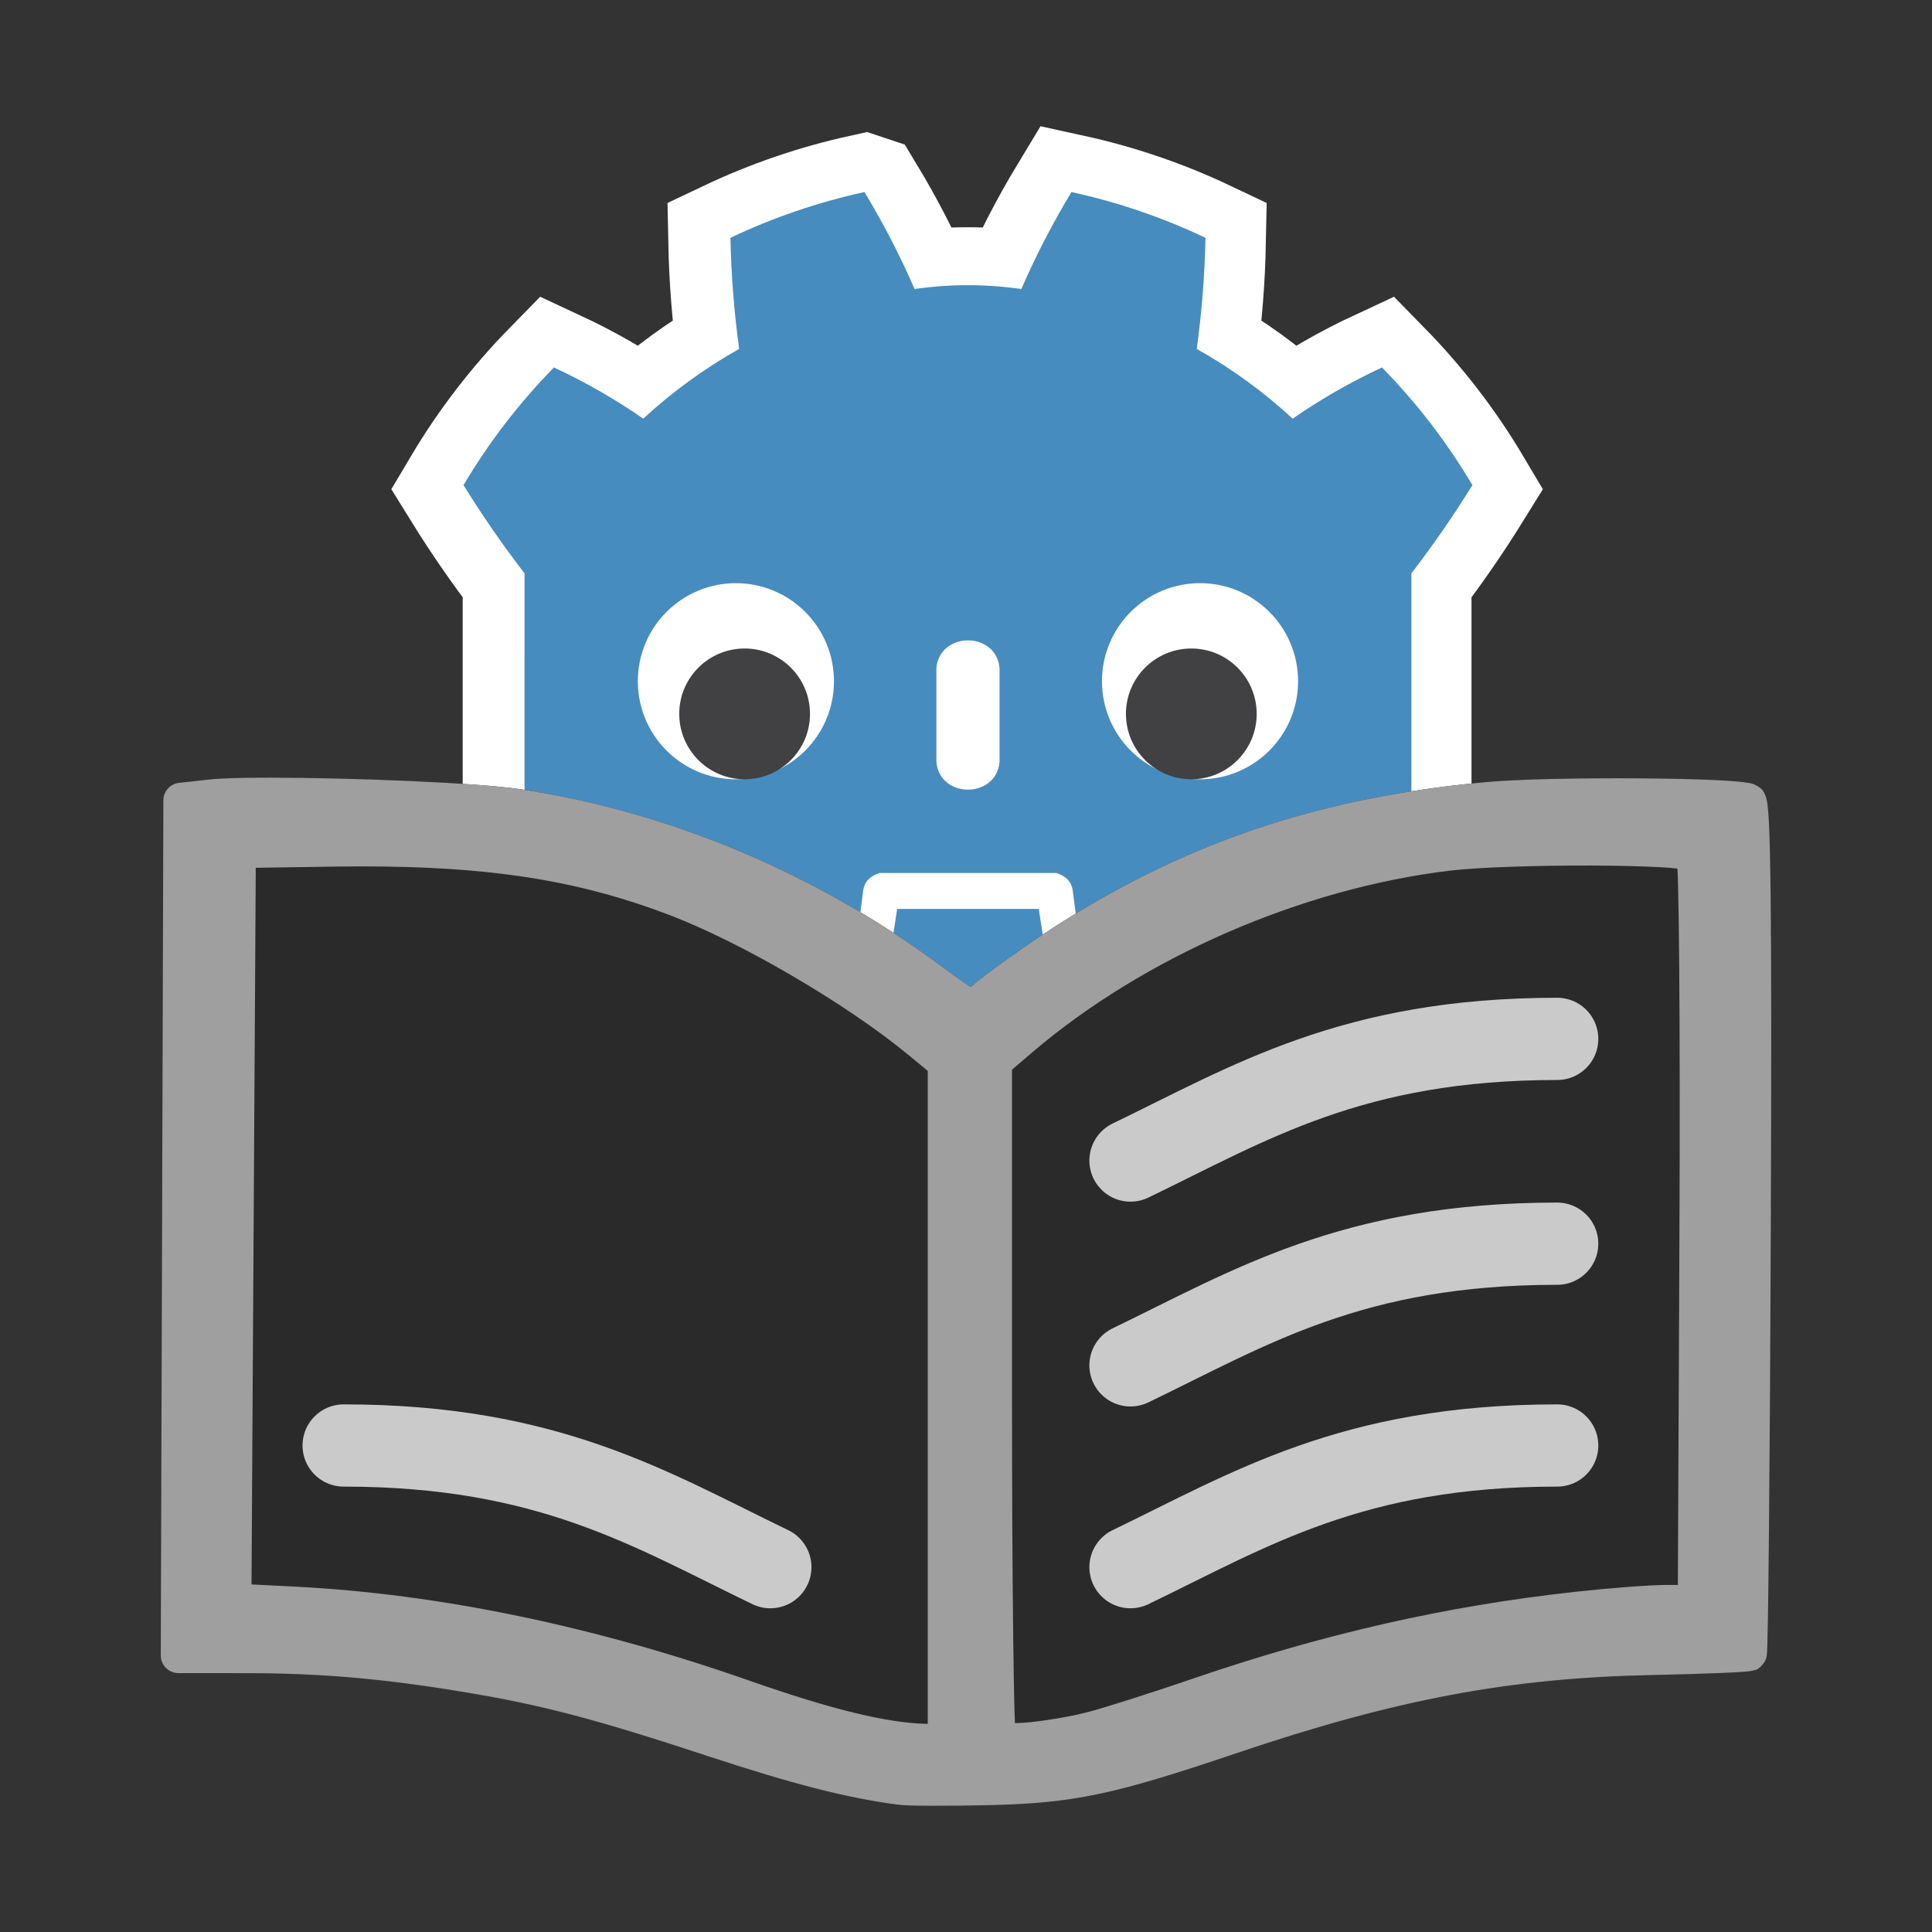 <?xml version="1.0" encoding="UTF-8" standalone="no"?>
<!-- Created with Inkscape (http://www.inkscape.org/) -->

<svg
   width="469.917mm"
   height="469.917mm"
   viewBox="0 0 469.917 469.917"
   version="1.1"
   id="svg5"
   xml:space="preserve"
   xmlns="http://www.w3.org/2000/svg"
   xmlns:svg="http://www.w3.org/2000/svg"><rect x="0" y="0" width="469.917" height="469.917" fill="#333333" stroke="none"/><defs
     id="defs2" /><g
     id="layer1"
     transform="translate(-2012.027,560.438)"><rect
       style="font-variation-settings:'wght' 500;opacity:0;fill:#828282;fill-opacity:1;stroke:none;stroke-width:6.009;stroke-linecap:round;stroke-linejoin:bevel;stroke-miterlimit:2;stroke-opacity:1;paint-order:markers stroke fill"
       id="rect3874-7"
       width="469.917"
       height="469.917"
       x="2012.028"
       y="-560.438" /><g
       id="g4305-8"
       transform="translate(612.808,-466.521)"><path
         id="path343-2-0-6-9-2-6-6-4-7-2-9-7-4"
         style="fill:none;fill-opacity:1;stroke:#ffffff;stroke-width:30;stroke-dasharray:none;stroke-opacity:1"
         d="m 1609.307,-46.266 c -11.289,2.47 -22.137,6.174 -32.544,11.113 0.176,8.996 0.882,17.992 2.117,26.988 -8.467,4.763 -16.228,10.407 -23.283,16.933 -6.879,-4.763 -14.111,-8.908 -21.696,-12.435 -8.467,8.643 -15.787,18.168 -21.96,28.575 4.586,7.408 9.525,14.552 14.817,21.431 v 65.088 l 3.922,0.361 h -3.922 v 8.37 10.319 c 0,73.025 215.106,73.025 215.106,0 v -9.731 c 0.088,-0.076 0.176,-0.15 0.265,-0.226 v -8.731 h -3.922 l 3.922,-0.361 v -65.088 c 5.292,-6.879 10.231,-14.023 14.817,-21.431 -6.174,-10.407 -13.494,-19.932 -21.96,-28.575 -7.585,3.528 -14.817,7.673 -21.696,12.435 -7.056,-6.526 -14.817,-12.171 -23.283,-16.933 1.235,-8.996 1.94,-17.992 2.117,-26.988 -10.407,-4.939 -21.255,-8.643 -32.544,-11.113 -4.586,7.585 -8.643,15.434 -12.171,23.548 -8.643,-1.235 -17.286,-1.235 -25.929,0 -3.528,-8.114 -7.585,-15.963 -12.171,-23.548 z" /><g
         id="g10041-6-1-5-5"
         transform="translate(1697.716,-33.283)"><g
           fill="#ffffff"
           id="g353-9-1-7-3-0"
           transform="matrix(0.265,0,0,0.265,-198.74,-34.329)"><path
             d="m 105,673 v 33 q 407,354 814,0 v -33 z"
             id="path343-2-0-7-5-3" /><path
             fill="#478cbf"
             d="m 105,673 152,14 q 12,1 15,14 l 4,67 132,10 8,-61 q 2,-11 15,-15 h 162 q 13,4 15,15 l 8,61 132,-10 4,-67 q 3,-13 15,-14 L 919,673 V 427 q 30,-39 56,-81 -35,-59 -83,-108 -43,20 -82,47 -40,-37 -88,-64 7,-51 8,-102 -59,-28 -123,-42 -26,43 -46,89 -49,-7 -98,0 -20,-46 -46,-89 -64,14 -123,42 1,51 8,102 -48,27 -88,64 -39,-27 -82,-47 -48,49 -83,108 26,42 56,81 z m 0,33 v 39 c 0,276 813,276 813,0 v -39 l -134,12 -5,69 q -2,10 -14,13 l -162,11 q -12,0 -16,-11 L 577,735 H 447 l -10,65 q -4,11 -16,11 L 259,800 q -12,-3 -14,-13 l -5,-69 z"
             id="path345-0-6-1-6-6" /><path
             d="m 483,600 c 3,34 55,34 58,0 v -86 c -3,-34 -55,-34 -58,0 z"
             id="path347-2-1-1-2-1" /><circle
             cx="725"
             cy="526"
             r="90"
             id="circle349-3-5-5-9-0" /><circle
             cx="299"
             cy="526"
             r="90"
             id="circle351-7-9-9-1-6" /></g><g
           fill="#414042"
           id="g359-5-4-7-2-3"
           transform="matrix(0.265,0,0,0.265,-198.74,-27.979)"><circle
             cx="307"
             cy="532"
             r="60"
             id="circle355-9-9-7-7-2" /><circle
             cx="717"
             cy="532"
             r="60"
             id="circle357-2-0-6-0-0" /></g></g><path
         id="rect2270-4-7-9-6"
         style="font-variation-settings:'wght' 500;fill:#2a2a2a;fill-opacity:1;stroke:none;stroke-width:7;stroke-linecap:round;stroke-linejoin:bevel;stroke-miterlimit:2;stroke-opacity:1;paint-order:markers stroke fill"
         d="m 1465.03,95.23 c -3.277,0 -6.217,0.026 -8.743,0.097 -1.263,0.036 -2.423,0.082 -3.47,0.142 -1.047,0.06 -1.98,0.134 -2.791,0.224 l -7.256,0.8 c -0.271,0.03 -0.534,0.085 -0.786,0.162 -0.253,0.077 -0.494,0.177 -0.724,0.297 -0.23,0.12 -0.447,0.26 -0.649,0.417 -0.202,0.157 -0.39,0.332 -0.56,0.522 -0.171,0.19 -0.325,0.395 -0.459,0.613 -0.135,0.218 -0.251,0.449 -0.345,0.69 -0.094,0.241 -0.168,0.493 -0.217,0.752 -0.05,0.259 -0.076,0.526 -0.077,0.799 l -0.312,103.989 -0.317,103.988 c 0,0.297 0.028,0.587 0.084,0.867 0.056,0.28 0.14,0.55 0.248,0.807 0.108,0.257 0.24,0.502 0.394,0.731 0.154,0.229 0.33,0.442 0.524,0.637 0.194,0.195 0.407,0.371 0.636,0.525 0.229,0.155 0.473,0.288 0.73,0.397 0.257,0.109 0.527,0.194 0.807,0.251 0.28,0.057 0.57,0.088 0.867,0.088 l 16.215,0.01 c 2.304,0 4.555,0.023 6.77,0.066 2.215,0.043 4.394,0.108 6.553,0.196 2.159,0.088 4.298,0.199 6.433,0.334 2.135,0.136 4.266,0.295 6.409,0.481 2.144,0.186 4.3,0.398 6.484,0.637 2.184,0.239 4.397,0.506 6.655,0.801 2.258,0.295 4.561,0.619 6.925,0.974 2.364,0.354 4.789,0.739 7.29,1.155 2.339,0.389 4.587,0.782 6.785,1.191 2.198,0.408 4.345,0.832 6.48,1.28 2.135,0.448 4.26,0.922 6.412,1.431 2.152,0.509 4.332,1.054 6.579,1.645 2.248,0.591 4.562,1.228 6.984,1.921 2.421,0.693 4.95,1.443 7.624,2.26 2.674,0.817 5.495,1.7 8.501,2.66 3.006,0.96 6.197,1.998 9.613,3.123 2.573,0.847 5.027,1.641 7.377,2.385 2.35,0.744 4.595,1.438 6.748,2.085 2.154,0.647 4.217,1.248 6.202,1.805 1.986,0.557 3.894,1.071 5.739,1.545 1.845,0.474 3.626,0.908 5.357,1.305 1.731,0.398 3.413,0.759 5.058,1.087 1.645,0.328 3.254,0.623 4.84,0.888 1.586,0.265 3.15,0.501 4.705,0.71 0.476,0.064 1.001,0.112 1.583,0.15 0.582,0.038 1.222,0.064 1.928,0.083 1.411,0.038 3.085,0.046 5.089,0.056 2.004,0.01 4.241,0 6.598,-0.022 2.356,-0.025 4.83,-0.066 7.306,-0.126 2.567,-0.062 4.961,-0.147 7.246,-0.269 2.284,-0.121 4.457,-0.28 6.581,-0.486 2.123,-0.207 4.197,-0.463 6.282,-0.78 2.084,-0.318 4.18,-0.697 6.348,-1.151 2.167,-0.454 4.406,-0.983 6.778,-1.599 2.372,-0.616 4.877,-1.32 7.575,-2.123 2.698,-0.804 5.59,-1.708 8.736,-2.725 3.146,-1.017 6.546,-2.147 10.262,-3.403 2.445,-0.826 4.844,-1.621 7.203,-2.385 2.359,-0.764 4.677,-1.498 6.96,-2.202 2.282,-0.704 4.528,-1.379 6.743,-2.024 2.215,-0.646 4.399,-1.263 6.555,-1.852 2.157,-0.589 4.286,-1.15 6.394,-1.684 2.108,-0.534 4.193,-1.041 6.261,-1.521 2.068,-0.481 4.117,-0.935 6.155,-1.365 2.037,-0.429 4.061,-0.833 6.077,-1.212 2.016,-0.38 4.023,-0.735 6.027,-1.066 2.003,-0.332 4.003,-0.64 6.004,-0.925 2.001,-0.285 4.002,-0.548 6.008,-0.789 2.007,-0.241 4.019,-0.46 6.041,-0.658 2.022,-0.198 4.054,-0.376 6.1,-0.533 2.047,-0.157 4.108,-0.294 6.189,-0.412 2.08,-0.118 4.18,-0.216 6.303,-0.297 2.123,-0.081 4.27,-0.143 6.446,-0.188 6.363,-0.131 12.213,-0.307 16.541,-0.488 2.164,-0.091 3.943,-0.183 5.254,-0.274 0.656,-0.045 1.186,-0.089 1.653,-0.142 0.233,-0.026 0.441,-0.053 0.726,-0.107 0.143,-0.027 0.299,-0.056 0.568,-0.139 0.135,-0.042 0.281,-0.036 0.526,-0.138 0.122,-0.051 0.269,-0.128 0.452,-0.251 0.183,-0.123 0.401,-0.291 0.665,-0.525 0,0 0.857,-1.016 1,-1.303 0.143,-0.287 0.205,-0.469 0.252,-0.613 0.092,-0.289 0.117,-0.432 0.139,-0.551 0.045,-0.237 0.054,-0.349 0.066,-0.463 0.024,-0.227 0.034,-0.409 0.047,-0.63 0.025,-0.442 0.046,-1.004 0.068,-1.728 0.044,-1.449 0.09,-3.521 0.135,-6.176 0.09,-5.309 0.18,-12.932 0.268,-22.313 0.088,-9.381 0.172,-20.521 0.247,-32.855 0.076,-12.334 0.142,-25.862 0.195,-40.019 0.072,-19.196 0.112,-35.243 0.102,-48.531 -0.01,-13.287 -0.051,-23.817 -0.141,-31.977 -0.045,-4.08 -0.101,-7.566 -0.169,-10.516 -0.068,-2.95 -0.148,-5.364 -0.242,-7.3 -0.094,-1.936 -0.199,-3.378 -0.34,-4.516 -0.071,-0.569 -0.14,-1.047 -0.289,-1.619 -0.074,-0.286 -0.155,-0.594 -0.375,-1.055 -0.055,-0.115 -0.112,-0.25 -0.188,-0.401 -0.076,-0.15 -0.172,-0.316 -0.305,-0.491 -0.133,-0.176 -0.303,-0.361 -0.528,-0.553 -0.225,-0.192 -0.504,-0.389 -0.856,-0.587 h -0.01 c -0.319,-0.178 -0.584,-0.307 -0.812,-0.402 -0.228,-0.095 -0.42,-0.156 -0.592,-0.198 -0.345,-0.085 -0.614,-0.094 -0.944,-0.152 -0.66,-0.115 -1.374,-0.202 -2.207,-0.283 -1.664,-0.163 -3.774,-0.292 -6.26,-0.402 -2.487,-0.11 -5.344,-0.199 -8.435,-0.264 -3.091,-0.066 -6.418,-0.109 -9.842,-0.13 -3.425,-0.025 -6.938,-0.024 -10.407,0 -3.469,0.024 -6.894,0.072 -10.143,0.146 -3.248,0.074 -6.319,0.173 -9.081,0.3 -2.762,0.127 -5.215,0.282 -7.225,0.467 -2.71,0.249 -5.385,0.53 -8.025,0.844 -2.641,0.314 -5.248,0.661 -7.824,1.042 -2.576,0.381 -5.121,0.795 -7.638,1.244 -2.516,0.449 -5.004,0.933 -7.465,1.452 -2.461,0.519 -4.896,1.073 -7.306,1.663 -2.41,0.591 -4.796,1.217 -7.16,1.881 -2.364,0.664 -4.706,1.364 -7.029,2.103 -2.323,0.739 -4.626,1.515 -6.912,2.33 -2.286,0.815 -4.554,1.669 -6.808,2.563 -2.254,0.893 -4.492,1.826 -6.718,2.8 -2.226,0.973 -4.439,1.987 -6.643,3.042 -2.203,1.055 -4.396,2.151 -6.58,3.289 -2.185,1.138 -4.361,2.318 -6.532,3.541 -2.171,1.223 -4.336,2.489 -6.498,3.799 -2.162,1.31 -4.32,2.663 -6.478,4.061 -2.157,1.398 -4.314,2.84 -6.471,4.328 -2.955,2.038 -5.908,4.156 -8.318,5.952 -1.113,0.829 -2.034,1.526 -2.826,2.155 -0.792,0.629 -1.454,1.19 -2.047,1.747 -0.33,-0.198 -0.965,-0.596 -2.041,-1.336 -1.077,-0.74 -2.595,-1.822 -4.693,-3.387 -1.901,-1.419 -3.824,-2.808 -5.768,-4.167 -1.943,-1.359 -3.907,-2.689 -5.889,-3.988 -1.983,-1.299 -3.985,-2.568 -6.004,-3.806 -2.019,-1.238 -4.057,-2.445 -6.111,-3.62 -2.054,-1.175 -4.124,-2.319 -6.21,-3.431 -2.086,-1.112 -4.187,-2.191 -6.302,-3.239 -2.115,-1.047 -4.244,-2.062 -6.386,-3.044 -2.142,-0.982 -4.297,-1.93 -6.463,-2.845 -2.166,-0.915 -4.344,-1.796 -6.531,-2.643 -2.188,-0.847 -4.386,-1.66 -6.593,-2.438 -2.207,-0.778 -4.422,-1.521 -6.646,-2.229 -2.224,-0.708 -4.455,-1.381 -6.693,-2.018 -2.238,-0.637 -4.482,-1.238 -6.731,-1.802 -2.249,-0.565 -4.504,-1.093 -6.762,-1.584 -2.259,-0.491 -4.521,-0.946 -6.786,-1.363 -2.265,-0.417 -4.532,-0.796 -6.802,-1.138 -1.366,-0.206 -3.036,-0.404 -4.95,-0.593 -1.914,-0.19 -4.072,-0.371 -6.415,-0.542 -2.344,-0.171 -4.873,-0.332 -7.529,-0.482 -2.656,-0.15 -5.439,-0.287 -8.29,-0.413 -5.703,-0.251 -11.679,-0.451 -17.459,-0.59 -5.78,-0.138 -11.363,-0.22 -16.281,-0.22 z" /><g
         id="rect13965-6-1-7-3-3-1"
         style="fill:#9f9f9f;fill-opacity:1;stroke:none;stroke-width:14.1;stroke-linecap:round;stroke-dasharray:none;stroke-opacity:1;paint-order:fill markers stroke"
         transform="translate(2865.648,-696.859)"><path
           style="color:#000000;fill:#9f9f9f;fill-opacity:1;stroke:none;stroke-width:14.1;stroke-linecap:round;stroke-linejoin:round;stroke-miterlimit:0;stroke-dasharray:none;stroke-opacity:1;paint-order:fill markers stroke"
           d="m -1400.619,796.381 c -6.497,-0.004 -11.737,0.128 -14.531,0.436 l -7.255,0.801 -0.312,103.988 -0.315,103.989 16.216,0.01 c 18.633,0.01 34.04,1.347 54.221,4.703 18.896,3.143 32.208,6.642 59.617,15.669 20.472,6.742 33.175,10.008 45.256,11.632 2.183,0.293 12.005,0.34 21.828,0.103 20.308,-0.49 28.899,-2.296 58.536,-12.313 39.377,-13.308 67.559,-18.613 102.754,-19.338 12.675,-0.261 23.31,-0.707 23.632,-0.991 0.322,-0.284 0.757,-46.837 0.969,-103.452 0.286,-76.771 -0.01,-103.154 -1.142,-103.79 -2.704,-1.512 -48.204,-1.789 -63.461,-0.386 -42.779,3.933 -76.044,15.796 -110.042,39.241 -5.821,4.014 -11.68,8.38 -13.02,9.701 -2.432,2.399 -2.452,2.391 -11.906,-4.662 -29.858,-22.276 -65.192,-37.199 -100.751,-42.55 -10,-1.505 -40.8,-2.773 -60.291,-2.792 z m 328.032,2.329 c 6.51,0.026 12.926,0.265 19.133,0.728 l 10.121,0.756 v 101.424 101.42 l -16.867,0.01 c -35.962,0.013 -70.371,6.462 -112.381,21.059 -9.314,3.236 -21.697,7.02 -27.518,8.409 v 0 c -11.671,2.784 -37.404,4.044 -48.948,2.395 -11.293,-1.613 -26.26,-5.644 -43.904,-11.826 -38.423,-13.462 -73.907,-19.965 -109.805,-20.123 l -17.446,-0.078 0.248,-101.425 0.251,-101.429 12.568,-0.856 c 16.762,-1.142 59.809,1.241 74.308,4.112 33.66,6.666 61.411,18.875 90.059,39.623 6.364,4.609 11.906,8.382 12.315,8.382 0.408,0 5.022,-3.2 10.255,-7.11 20.072,-14.995 44.681,-27.722 67.138,-34.725 22.303,-6.955 52.265,-10.852 80.473,-10.742 z m -0.318,7.309 c -15.887,-0.081 -38.369,1.042 -49.803,2.742 -32.516,4.835 -61.413,17.671 -93.648,41.598 l -10.966,8.14 0.326,74.426 c 0.18,40.934 0.545,79.291 0.809,85.238 l 0.48,10.813 h 5.927 c 9.212,0 23.498,-3.275 40.848,-9.365 41.271,-14.487 89.682,-23.951 125.222,-24.481 l 3.514,-0.052 -0.206,-93.811 -0.206,-93.812 -9.26,-0.927 c -3.176,-0.318 -7.74,-0.48 -13.035,-0.507 z m -308.433,0.416 c -15.28,-0.04 -28.49,0.317 -29.357,0.792 -1.198,0.656 -1.597,23.314 -1.659,94.356 l -0.08,93.491 4.963,0.013 c 9.507,0.022 42.102,3.492 55.805,5.938 21.062,3.759 38.742,8.452 63.549,16.863 12.427,4.213 26.299,8.389 30.83,9.281 4.531,0.891 11.514,1.53 15.516,1.42 l 7.276,-0.201 0.339,-84.402 0.341,-84.405 -4.987,-4.078 c -22.824,-18.66 -51.686,-34.314 -76.391,-41.433 -20.274,-5.843 -35.1,-7.555 -66.146,-7.635 z m 302.046,2.744 c 12.92,0.046 24.144,0.554 24.882,1.489 0.641,0.812 0.979,41.599 0.757,91.766 l -0.401,90.304 h -6.927 c -3.81,0 -13.752,0.75 -22.092,1.669 -30.961,3.411 -60.435,10.119 -91.896,20.913 -10.184,3.494 -21.814,7.19 -25.843,8.212 -9.119,2.312 -21.448,3.635 -22.769,2.443 -0.546,-0.493 -0.992,-37.782 -0.992,-82.866 v -81.972 l 6.284,-5.372 c 27.886,-23.848 66.892,-40.852 103.945,-45.312 7.518,-0.905 22.133,-1.32 35.052,-1.274 z m -293.452,0.242 c 28.882,0.406 49.566,4.014 70.66,12.062 18.257,6.966 43.772,21.902 59.322,34.725 l 6.284,5.181 v 82.627 82.621 l -4.961,-0.128 c -10.088,-0.26 -23.676,-3.563 -43.987,-10.689 -37.596,-13.191 -74.879,-20.921 -109.363,-22.675 l -14.774,-0.751 0.54,-91.302 0.54,-91.301 22.833,-0.352 c 4.486,-0.069 8.78,-0.076 12.906,-0.018 z"
           id="path14055-1-5-1-6-6-5" /><path
           style="color:#000000;fill:#9f9f9f;fill-opacity:1;stroke:none;stroke-width:14.1;stroke-linecap:round;stroke-linejoin:round;stroke-miterlimit:0;stroke-dasharray:none;stroke-opacity:1;paint-order:fill markers stroke"
           d="m -1400.615,792.09 c -6.556,-0.004 -11.762,0.105 -15.006,0.463 l -7.256,0.801 c -2.169,0.24 -3.812,2.07 -3.818,4.252 l -0.312,103.988 -0.316,103.988 c -0.01,2.374 1.915,4.304 4.289,4.305 l 16.215,0.01 c 18.429,0.01 33.505,1.316 53.52,4.644 18.709,3.112 31.649,6.511 58.978,15.512 20.582,6.778 33.586,10.136 46.025,11.809 1.904,0.256 4.592,0.27 8.6,0.289 4.008,0.019 8.952,-0.029 13.904,-0.148 20.533,-0.495 30.08,-2.49 59.807,-12.537 39.117,-13.22 66.656,-18.396 101.467,-19.113 6.363,-0.131 12.213,-0.307 16.541,-0.488 2.164,-0.091 3.943,-0.183 5.254,-0.274 0.656,-0.045 1.186,-0.089 1.652,-0.142 0.233,-0.027 0.441,-0.053 0.727,-0.107 0.143,-0.027 0.299,-0.056 0.568,-0.139 0.269,-0.083 0.585,0.02 1.643,-0.914 0,0 0.857,-1.016 1,-1.303 0.143,-0.287 0.205,-0.469 0.252,-0.613 0.093,-0.289 0.116,-0.432 0.139,-0.551 0.045,-0.237 0.054,-0.349 0.066,-0.463 0.024,-0.227 0.034,-0.41 0.047,-0.631 0.025,-0.442 0.046,-1.004 0.068,-1.729 0.044,-1.449 0.09,-3.521 0.135,-6.176 0.09,-5.309 0.18,-12.931 0.268,-22.312 0.176,-18.763 0.338,-44.561 0.443,-72.875 0.143,-38.393 0.141,-64.187 -0.039,-80.508 -0.09,-8.161 -0.222,-13.944 -0.41,-17.816 -0.094,-1.936 -0.198,-3.378 -0.34,-4.516 -0.071,-0.569 -0.14,-1.047 -0.289,-1.619 -0.074,-0.286 -0.156,-0.594 -0.375,-1.055 -0.219,-0.461 -0.47,-1.241 -1.877,-2.031 0,-0.001 -0.01,-0.003 -0.01,-0.004 -1.275,-0.713 -1.688,-0.637 -2.348,-0.752 -0.66,-0.115 -1.375,-0.202 -2.207,-0.283 -1.664,-0.162 -3.773,-0.292 -6.26,-0.402 -4.973,-0.221 -11.428,-0.353 -18.277,-0.395 -13.699,-0.083 -28.814,0.179 -36.855,0.918 -43.361,3.987 -77.567,16.179 -112.086,39.982 -2.955,2.038 -5.908,4.155 -8.318,5.951 -2.225,1.658 -3.688,2.789 -4.873,3.902 -0.66,-0.396 -2.539,-1.592 -6.734,-4.723 -30.423,-22.697 -66.372,-37.89 -102.678,-43.354 -10.931,-1.645 -41.251,-2.82 -60.924,-2.84 v -0.002 z m 321.307,21.379 c 6.408,0.023 12.399,0.162 16.789,0.404 1.739,0.096 2.968,0.22 4.092,0.34 0.051,1.153 0.103,2.368 0.148,4.188 0.117,4.677 0.213,11.407 0.281,19.678 0.137,16.542 0.165,39.269 0.055,64.338 l -0.381,86.031 h -2.656 c -4.373,0 -14.107,0.764 -22.562,1.695 -31.275,3.445 -61.095,10.235 -92.818,21.119 -10.114,3.47 -21.959,7.212 -25.506,8.111 -4.302,1.091 -9.537,1.98 -13.711,2.428 -1.616,0.173 -2.839,0.22 -3.986,0.256 -0.038,-0.931 -0.077,-1.701 -0.113,-3.018 -0.117,-4.228 -0.223,-10.329 -0.312,-17.826 -0.18,-14.994 -0.293,-35.576 -0.293,-58.104 v -79.994 l 4.783,-4.088 v -0.002 c 27.149,-23.218 65.546,-39.964 101.668,-44.312 7.018,-0.845 21.707,-1.29 34.523,-1.244 z m -293.498,0.242 c 28.554,0.401 48.57,3.914 69.189,11.781 17.592,6.712 43.088,21.627 58.123,34.025 v 0.002 l 4.723,3.893 v 80.604 78.219 l -0.561,-0.014 c -9.252,-0.239 -22.538,-3.383 -42.676,-10.449 -37.938,-13.311 -75.6,-21.134 -110.566,-22.912 l -10.678,-0.543 0.516,-87.199 0.516,-87.102 18.633,-0.287 c 4.449,-0.068 8.701,-0.076 12.779,-0.018 z"
           id="path14057-5-5-7-5-0-5" /></g><g
         id="g7047-6-4"
         style="stroke:#cacaca;stroke-opacity:1"
         transform="translate(562.808,466.521)"><path
           style="font-variation-settings:'wght' 500;fill:none;fill-opacity:1;stroke:#cacaca;stroke-width:20;stroke-linecap:round;stroke-linejoin:round;stroke-miterlimit:0;stroke-dasharray:none;stroke-opacity:1;paint-order:fill markers stroke"
           d="m 1215.165,-307.752 c -49.859,0 -74.758,15.593 -103.787,29.594"
           id="path15765-9-4-2-6-2-7" /><path
           style="font-variation-settings:'wght' 500;fill:none;fill-opacity:1;stroke:#cacaca;stroke-width:20;stroke-linecap:round;stroke-linejoin:round;stroke-miterlimit:0;stroke-dasharray:none;stroke-opacity:1;paint-order:fill markers stroke"
           d="m 919.994,-208.853 c 49.859,0 74.758,15.593 103.787,29.594"
           id="path15765-9-1-7-7-3-6-6" /><path
           style="font-variation-settings:'wght' 500;fill:none;fill-opacity:1;stroke:#cacaca;stroke-width:20;stroke-linecap:round;stroke-linejoin:round;stroke-miterlimit:0;stroke-dasharray:none;stroke-opacity:1;paint-order:fill markers stroke"
           d="m 1215.165,-257.937 c -49.859,0 -74.758,15.593 -103.787,29.594"
           id="path15765-9-0-6-2-9-1-5" /><path
           style="font-variation-settings:'wght' 500;fill:none;fill-opacity:1;stroke:#cacaca;stroke-width:20;stroke-linecap:round;stroke-linejoin:round;stroke-miterlimit:0;stroke-dasharray:none;stroke-opacity:1;paint-order:fill markers stroke"
           d="m 1215.165,-208.853 c -49.859,0 -74.758,15.593 -103.787,29.594"
           id="path15765-9-9-5-2-4-8-6" /></g></g></g></svg>
